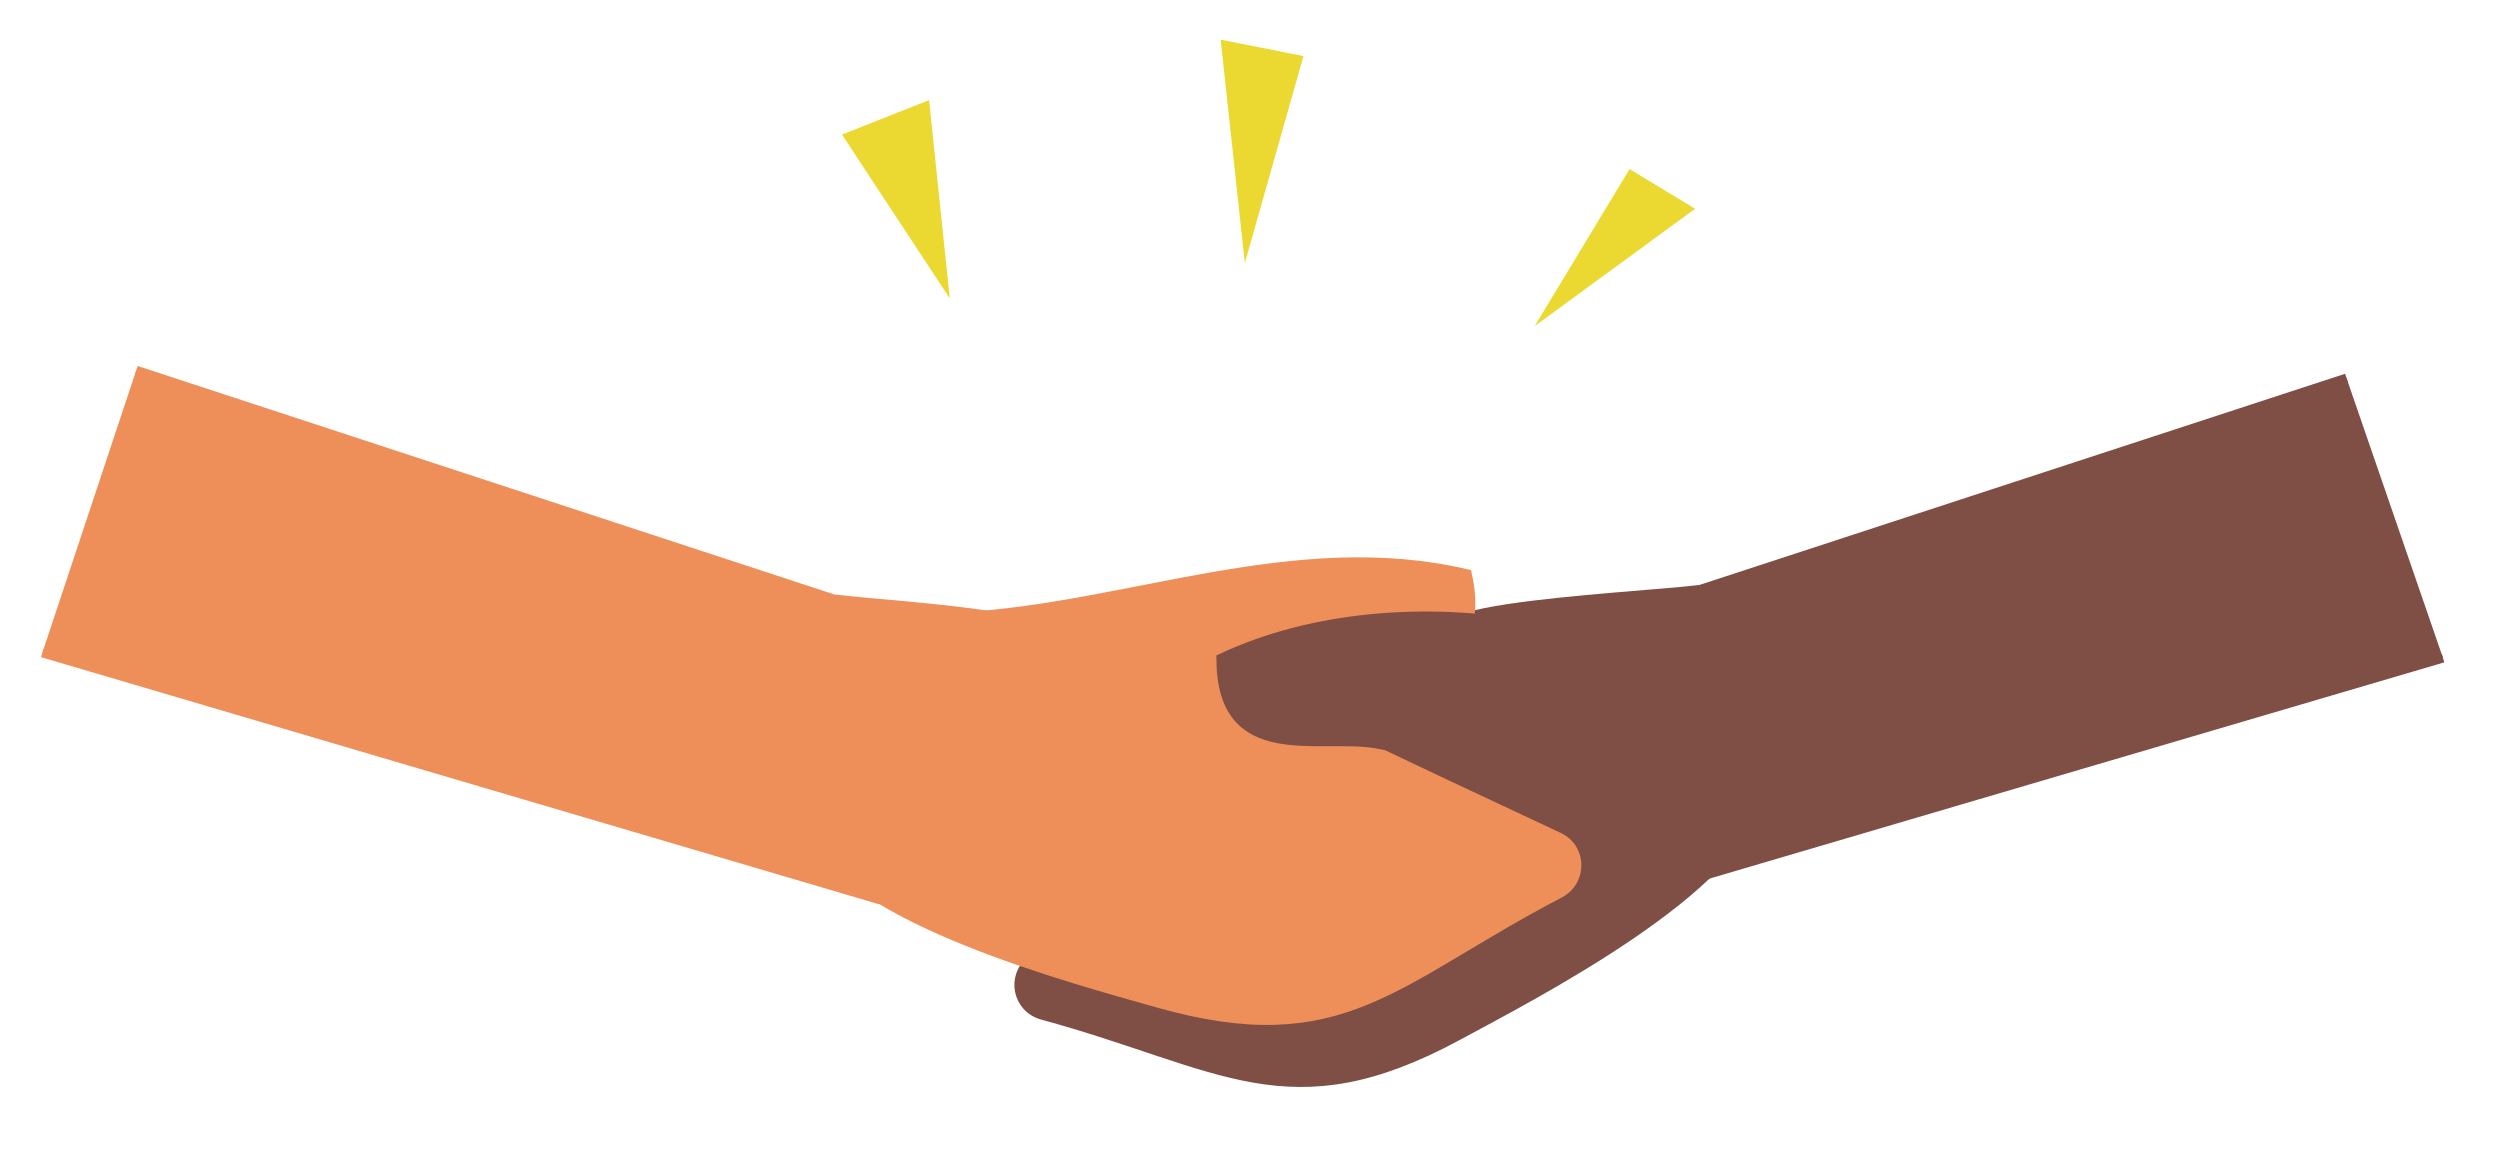 <?xml version="1.0" encoding="utf-8"?>
<!-- Generator: Adobe Illustrator 17.1.0, SVG Export Plug-In . SVG Version: 6.00 Build 0)  -->
<!DOCTYPE svg PUBLIC "-//W3C//DTD SVG 1.1//EN" "http://www.w3.org/Graphics/SVG/1.1/DTD/svg11.dtd">
<svg version="1.1" id="Layer_1" xmlns="http://www.w3.org/2000/svg" xmlns:xlink="http://www.w3.org/1999/xlink" x="0px" y="0px"
	 viewBox="0 0 289.8 135.3" enable-background="new 0 0 289.8 135.3" xml:space="preserve">
<g>
	<g>
		<path fill="#7F4E44" stroke="#7F4E44" stroke-miterlimit="10" d="M283.2,76.3l-91.4,26.9c-9.9-0.6-20.7-12.5-19.7-22.4l3.2-5.1
			c-22.6-4.9,13.8-6.4,21.8-7.4L272,43.8"/>
	</g>
	<path fill="#7F4E44" stroke="#7F4E44" stroke-miterlimit="10" d="M181.9,71.4c-19.5,3.2-40.1-1.1-58.6,7.8
		c0,15.6,15.9,3.6,19.2,14.3c-7.3,5.7-15.2,11.7-23,17.8c-2.4,1.9-1.6,5.6,1.3,6.4c20.9,5.7,28.6,13,48.2,2.4
		c8.7-4.7,33.1-17.2,34.9-27.9C206.5,76.6,188.2,79.6,181.9,71.4z"/>
	<path fill="#EE8F5A" stroke="#EE8F5A" stroke-miterlimit="10" d="M4.9,75.7l97,28.6c9.9-0.6,20.7-12.5,19.7-22.4l-3.2-5.1
		c13.7-5.3-13.8-6.4-21.8-7.4L15.8,42.9"/>
	<path fill="#EE8F5A" stroke="#EE8F5A" stroke-miterlimit="10" d="M111.2,71.5c19.7-1.1,38.9-9.7,58.9-5
		c3.4,15.2-14.8,6.9-15.7,18.1c8.4,4,17.3,8.2,26.3,12.4c2.8,1.3,2.8,5.2,0.1,6.6c-19.2,10-25.1,18.8-46.6,12.7
		c-9.5-2.7-36-9.7-40.1-19.8C88.3,81.9,106.8,80.9,111.2,71.5z"/>
	<path fill="#7F4E44" stroke="#7F4E44" stroke-miterlimit="10" d="M189.1,89.4c-0.3-3.4,10.5-13.1-12.2-17
		c-11.3-2-24.6-1.2-35.4,3.9c0,12.9,11.6,8.7,18.3,10c15.8,3.2,13.2-4.2,13.8-2.4C166.2,89.6,195.4,97.6,189.1,89.4z"/>
	<polygon fill="#EBD932" points="110.1,34.6 97.6,15.6 107.7,11.6 	"/>
	<polygon fill="#EBD932" points="144.3,30.5 141.5,4.6 151.1,6.5 	"/>
	<polygon fill="#EBD932" points="177.9,37.8 188.9,19.6 196.5,24.2 	"/>
</g>
</svg>
